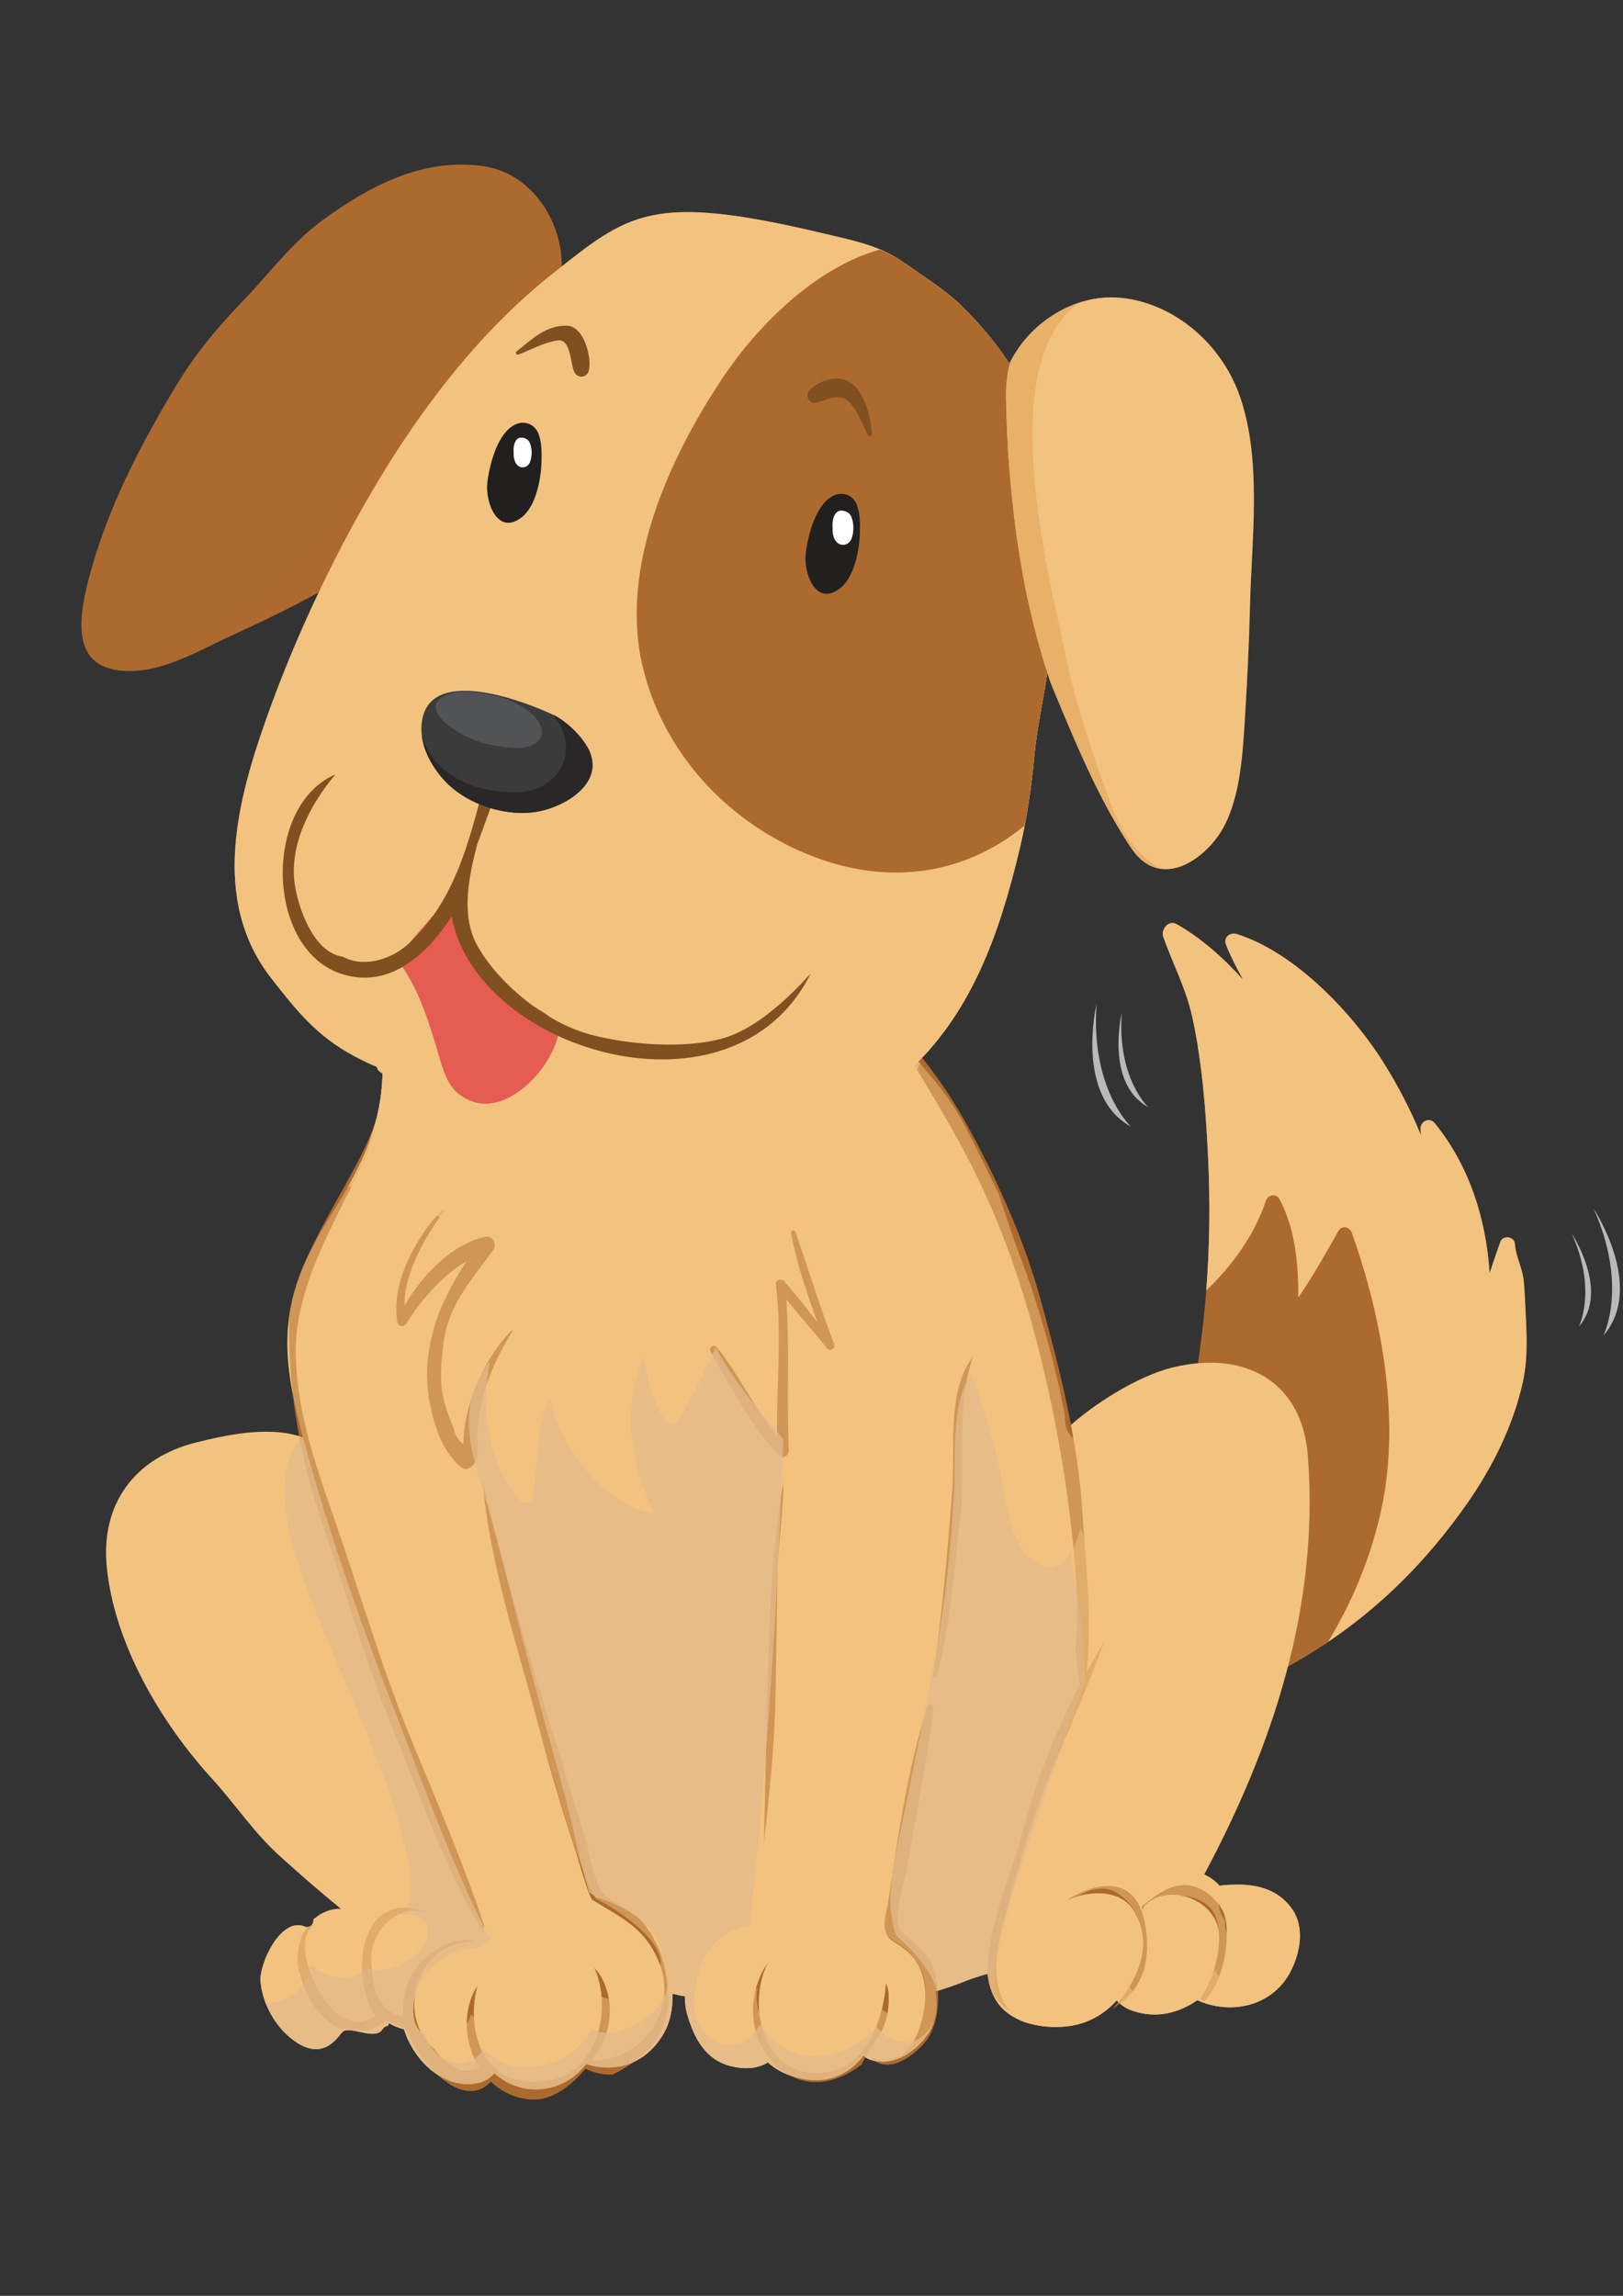 <?xml version="1.0" encoding="UTF-8" standalone="no"?>
<!-- Created with Inkscape (http://www.inkscape.org/) -->

<svg
   width="210mm"
   height="297mm"
   viewBox="0 0 210 297"
   version="1.1"
   id="svg1541"
   inkscape:version="1.1 (c68e22c387, 2021-05-23)"
   sodipodi:docname="perro.svg"
   xmlns:inkscape="http://www.inkscape.org/namespaces/inkscape"
   xmlns:sodipodi="http://sodipodi.sourceforge.net/DTD/sodipodi-0.dtd"
   xmlns="http://www.w3.org/2000/svg"
   xmlns:svg="http://www.w3.org/2000/svg">
  <rect x="0" y="0" width="210" height="297" fill="#333333" stroke="none"/>
  <sodipodi:namedview
     id="namedview1543"
     pagecolor="#ffffff"
     bordercolor="#666666"
     borderopacity="1.0"
     inkscape:pageshadow="2"
     inkscape:pageopacity="0.0"
     inkscape:pagecheckerboard="0"
     inkscape:document-units="mm"
     showgrid="false"
     inkscape:snap-global="true"
     inkscape:zoom="0.47215208"
     inkscape:cx="408.7666"
     inkscape:cy="501.95692"
     inkscape:window-width="857"
     inkscape:window-height="706"
     inkscape:window-x="500"
     inkscape:window-y="0"
     inkscape:window-maximized="0"
     inkscape:current-layer="layer1" />
  <defs
     id="defs1538" />
  <g
     inkscape:label="Capa 1"
     inkscape:groupmode="layer"
     id="layer1">
    <g
       id="g120"
       transform="matrix(0.265,0,0,0.265,-39.318,21.294)">
      <g
         id="g110">
        <g
           id="g10">
          <path
             fill="#ad6a2f"
             d="m 893.371,562.532 c -0.298,-5.906 -0.474,-11.732 -1.028,-17.626 -0.572,-6.086 -3.956,-12.142 -4.312,-18.012 -0.2,-3.642 -5.832,-4.458 -7.088,-1.024 -1.806,4.94 -3.442,10.128 -5.254,15.284 -1.704,-26.652 -9.994,-52.516 -26.77,-73.186 -2.574,-3.162 -7.068,-0.994 -6.958,2.8 0.028,1.04 0.122,2.084 0.196,3.104 -4.936,-12.326 -11.212,-24.144 -17.808,-34.77 -15.302,-24.692 -43.732,-54.64 -72.184,-63.498 -3.214,-0.994 -6.536,1.638 -5.21,5.104 2.254,5.882 5.234,11.47 8.262,17.068 -9.876,-10.946 -20.824,-20.504 -32.372,-26.99 -4.016,-2.252 -7.796,2.686 -6.476,6.332 4.876,13.604 11.156,25.13 14.298,39.734 4.774,22.126 6.446,44.696 7.55,67.264 2.16,44.236 -1.048,85.996 -9.972,129.052 -2.316,7.498 -2.316,16.976 -2.656,23.784 -0.844,15.838 -1.868,31.408 -0.638,47.286 1.07,13.664 4.71,27.272 9.096,40.214 2.396,7.11 6.56,19.66 14.412,22.8 3.244,1.286 6.344,-0.566 7.288,-3.382 45.33,-20.17 79.86,-48.972 108.592,-89.784 12.6,-17.886 22.642,-37.994 27.476,-59.364 2.44,-10.756 2.082,-21.28 1.556,-32.19 z"
             id="path2" />
          <path
             opacity="0.2"
             fill="#ad6a2f"
             enable-background="new    "
             d="m 893.371,562.532 c -0.298,-5.906 -0.474,-11.732 -1.028,-17.626 -0.572,-6.086 -3.956,-12.142 -4.312,-18.012 -0.2,-3.642 -5.832,-4.458 -7.088,-1.024 -1.806,4.94 -3.442,10.128 -5.254,15.284 -1.704,-26.652 -9.994,-52.516 -26.77,-73.186 -2.574,-3.162 -7.068,-0.994 -6.958,2.8 0.028,1.04 0.122,2.084 0.196,3.104 -4.936,-12.326 -11.212,-24.144 -17.808,-34.77 -15.302,-24.692 -43.732,-54.64 -72.184,-63.498 -3.214,-0.994 -6.536,1.638 -5.21,5.104 2.254,5.882 5.234,11.47 8.262,17.068 -9.876,-10.946 -20.824,-20.504 -32.372,-26.99 -4.016,-2.252 -7.796,2.686 -6.476,6.332 4.876,13.604 11.156,25.13 14.298,39.734 4.774,22.126 6.446,44.696 7.55,67.264 1.142,23.222 0.75,45.762 -1.116,68.166 3.04,-1.982 6.008,-4.108 8.842,-6.554 6.214,-5.438 12.152,-10.548 19.628,-14.088 1.89,-0.874 4.818,-0.24 5.21,2.218 2.866,18.286 1.172,36.314 -2.412,54.14 10.082,-12.674 19.046,-26.206 29.708,-38.412 1.97,-2.244 5.052,-0.582 5.952,1.648 6.554,16.396 7.278,34.242 8.206,51.656 0.956,18.346 0.864,36.416 -4.586,54.152 -10.912,35.514 -32.782,65.32 -60.818,89.25 0.534,0.354 1.046,0.73 1.626,0.958 3.244,1.286 6.344,-0.566 7.288,-3.382 45.33,-20.17 79.86,-48.972 108.592,-89.784 12.6,-17.886 22.642,-37.994 27.476,-59.364 2.442,-10.754 2.084,-21.278 1.558,-32.188 z"
             id="path4" />
          <path
             fill="#f2c37f"
             d="m 893.371,562.532 c -0.298,-5.906 -0.474,-11.732 -1.028,-17.626 -0.572,-6.086 -3.956,-12.142 -4.312,-18.012 -0.2,-3.642 -5.832,-4.458 -7.088,-1.024 -1.806,4.94 -3.442,10.128 -5.254,15.284 -1.704,-26.652 -9.994,-52.516 -26.77,-73.186 -2.574,-3.162 -7.068,-0.994 -6.958,2.8 0.028,1.04 0.122,2.084 0.196,3.104 -4.936,-12.326 -11.212,-24.144 -17.808,-34.77 -15.302,-24.692 -43.732,-54.64 -72.184,-63.498 -3.214,-0.994 -6.536,1.638 -5.21,5.104 2.254,5.882 5.234,11.47 8.262,17.068 -9.876,-10.946 -20.824,-20.504 -32.372,-26.99 -4.016,-2.252 -7.796,2.686 -6.476,6.332 4.876,13.604 11.156,25.13 14.298,39.734 4.774,22.126 6.446,44.696 7.55,67.264 1.09,22.3 0.812,43.974 -0.876,65.494 12.846,-12.322 23.406,-26.924 29.146,-43.922 0.962,-2.844 5.012,-3.594 6.542,-0.784 7.46,13.802 9.416,30.902 9.246,48.146 7.134,-10.47 13.404,-21.464 19.634,-32.602 1.638,-2.888 5.558,-1.79 6.52,0.958 14.502,40.756 23.582,89.752 14.89,132.76 -4.884,24.102 -14.03,46.39 -26.436,66.898 26.082,-17.626 48.132,-39.548 67.454,-66.976 12.6,-17.886 22.642,-37.994 27.476,-59.364 2.442,-10.758 2.084,-21.282 1.558,-32.192 z"
             id="path6" />
          <path
             opacity="0.5"
             fill="#f2c37f"
             enable-background="new    "
             d="m 855.967,651.444 c -2.57,1.68 -6.208,-1.2 -5.176,-4.096 13.514,-38.064 18.644,-82.084 8.844,-121.934 -2.64,11.446 -6.11,22.678 -10.638,33.658 -1.15,2.802 -4.802,3.594 -6.542,0.776 -8.268,-13.578 -9.12,-30.098 -10.788,-45.55 -2.39,-22.312 -7.762,-44.616 -15.492,-65.822 -2.714,20.43 -7.026,40.57 -12.932,60.006 -0.968,3.246 -6.178,3.508 -6.888,-0.066 -6.822,-34.9 -16.494,-70.774 -33.878,-102.186 4.984,23.696 11.39,53.306 0.596,74.932 -1.03,2.036 -4.142,2.244 -5.616,0.648 -13.392,-14.604 -16.178,-34.328 -24.36,-51.692 2.924,17.864 4.244,35.928 5.12,53.996 1.09,22.3 0.812,43.974 -0.876,65.494 12.846,-12.322 23.406,-26.924 29.146,-43.922 0.962,-2.844 5.012,-3.594 6.542,-0.784 7.46,13.802 9.416,30.902 9.246,48.146 7.134,-10.47 13.404,-21.464 19.634,-32.602 1.638,-2.888 5.558,-1.79 6.52,0.958 14.502,40.756 23.582,89.752 14.89,132.76 -4.884,24.102 -14.03,46.39 -26.436,66.898 26.082,-17.626 48.132,-39.548 67.454,-66.976 12.6,-17.886 22.642,-37.994 27.476,-59.364 0.502,-2.206 0.816,-4.388 1.102,-6.576 -8.62,22.606 -15.61,49.392 -36.948,63.298 z"
             id="path8" />
        </g>
        <g
           id="g52">
          <path
             fill="#f2c37f"
             d="m 744.577,840.084 c -0.262,0.024 -0.432,0.126 -0.66,0.196 -2.106,-2.44 -4.688,-4.262 -7.584,-5.58 33.732,-63.138 56.176,-130.83 50.638,-204.116 -2.872,-37.922 -32.316,-51.782 -66.334,-43.306 -17.022,4.258 -38.392,17.854 -51.072,29.518 -5.086,-29.094 -13.182,-57.63 -23.798,-85.69 -3.448,-9.162 -6.532,-18.886 -9.764,-28.618 -5.388,-11.042 -10.74,-22.1 -16.378,-33.002 -9.266,-18.032 -23.196,-31.59 -36.212,-46.506 -3.618,-3.316 -7.14,-6.706 -10.366,-10.444 -0.682,-0.382 -1.32,-0.786 -1.992,-1.168 -12.436,-16.334 -38.704,-6.418 -56.38,-3.486 -32.064,5.332 -64.396,6.372 -96.284,13.204 -15.236,3.282 -30.392,5.654 -45.844,7.406 -10.946,1.246 -25.498,9.434 -36.388,8.028 -3.482,-0.444 -5.132,3.8 -2.606,6.042 0.546,0.476 1.058,0.772 1.582,1.08 -0.456,26.216 -11.156,46.876 -25.124,69.164 -12.572,20.052 -21.264,38.394 -21.322,62.48 -0.024,14.85 3.46,30.632 7.606,46.05 -0.95,-0.286 -1.916,-0.592 -2.822,-0.832 -14.956,-4.47 -34.778,-0.35 -49.434,3.336 -29.902,7.5 -46.776,30.024 -43.488,61.33 3.902,37.31 26.364,75.406 51.208,102.632 11.596,12.722 20.47,26.456 33.414,38.11 9.922,8.94 19.718,17.408 29.794,25.632 -1.282,-0.078 -2.618,-0.032 -4.08,0.274 -3.722,0.762 -6.816,2.534 -9.434,4.812 0.08,2.3 -1.672,4.56 -4.334,3.484 -11.846,-4.85 -22.234,18.522 -21.578,26.614 0.812,10.242 6.496,21.026 14.512,27.634 7.562,6.262 16.034,8.924 23.788,-0.706 0.848,-1.036 1.672,-2.512 3.134,-2.818 4.926,-1.028 14.998,4.606 18.194,-0.596 0.678,-1.1 1.65,-1.546 2.64,-1.624 0.148,-0.456 0.318,-0.872 0.432,-1.35 2.264,1.35 4.716,2.378 7.374,2.998 0.576,1.836 1.252,3.618 2.082,5.36 5.884,12.486 18.224,23.238 32.644,21.198 4.052,-0.566 7.118,-2.434 9.422,-5.046 5.304,4.708 12.004,7.816 19.946,7.848 10.592,0.048 19.042,-4.984 24.924,-12.384 0.496,0.164 0.916,0.346 1.402,0.47 14.604,3.996 27.746,-1.546 35.654,-14.118 3.702,-5.846 5.244,-13.106 5.074,-20.61 0.728,0.102 1.48,0.228 2.276,0.47 1.092,0.29 2.39,0.542 3.702,0.682 0.042,3.264 0.41,6.38 1.23,9.096 3.372,11.458 8.784,21.944 21.22,25.036 7.004,1.726 13.12,1.264 18.11,-1.82 3.55,3.24 8.05,5.768 13.768,7.338 14.358,3.924 25.18,-0.738 32.956,-10.634 0.802,0.762 1.724,1.444 2.884,1.86 11.722,4.292 23.896,-4.356 29.562,-14.104 3.39,-5.816 3.864,-12.464 2.606,-19.064 5.352,-1.57 10.632,-3.468 15.76,-5.494 3.162,-1.256 6.434,-2.206 9.706,-3.154 0.352,3.328 1.172,6.6 2.486,9.716 5.906,14.064 23.364,17.478 36.746,15.9 9.78,-1.162 17.832,-5.934 23.834,-12.612 1.922,2.174 4.51,3.972 7.982,5.134 11.53,3.892 22.324,0.988 31.386,-5.22 15.64,7.088 35.688,3.462 44.962,-12.972 5.074,-8.978 7.838,-22.21 1.48,-31.37 -8.226,-11.814 -21.494,-13.076 -34.842,-11.688 z"
             id="path12" />
          <g
             id="g36">
            <path
               fill="#ad6a2f"
               d="m 663.803,779.088 c 8.272,-19.15 16.452,-38.26 23.642,-57.794 -2.946,4.764 -5.814,9.582 -8.488,14.52 2.878,-25.624 -0.522,-52.85 -2.126,-78.364 -2.202,-34.772 -11.214,-70.352 -20.494,-103.804 -7.736,-27.944 -19.854,-55.412 -33.628,-80.872 -10.52,-19.494 -23.81,-38.98 -40.446,-54.17 5.286,9.024 10.674,17.984 16.074,26.938 0.062,0.126 0.13,0.24 0.204,0.358 8.108,13.438 16.078,26.92 23.252,40.866 15.936,31 27.176,64.148 35.33,98.024 7.874,32.632 13.454,65.822 16.11,99.326 1.116,14.134 1.832,27.39 0.24,40.214 0.62,5.518 1.24,11.004 1.912,16.512 0.062,0.338 0.222,0.566 0.434,0.792 -12.432,23.922 -22.12,49.326 -29.008,75.358 -5.252,19.902 -15.972,43.448 -16.266,64.128 -0.12,9.12 4.198,15.68 10.752,20.21 -0.444,-0.636 -0.898,-1.248 -1.338,-1.946 -9.29,-14.48 -3.966,-33.394 0.188,-48.604 6.69,-24.478 13.58,-48.36 23.656,-71.692 z"
               id="path14" />
            <path
               fill="#ad6a2f"
               d="m 706.301,854.156 c -5.654,-19.056 -23.89,-15.28 -36.764,-7.134 11.794,-4.764 27.002,-5.164 33.282,6.718 8.91,16.882 0.416,33.544 -11.332,46.65 6.146,-4.168 10.526,-7.746 14.07,-15.578 3.994,-8.776 3.44,-21.576 0.744,-30.656 z"
               id="path16" />
            <path
               fill="#ad6a2f"
               d="m 747.233,859.642 c -0.232,-3.696 -1.496,-7.08 -3.442,-9.99 0.058,-0.024 0.114,-0.048 0.17,-0.048 -1.318,-1.342 -2.684,-2.644 -3.936,-4.074 -2.47,-2.19 -5.336,-3.948 -8.524,-4.912 -9.74,-2.982 -18.182,3.72 -25.208,9.276 -0.872,0.69 -0.432,1.718 0.38,1.97 -0.012,-0.848 0.272,-1.688 0.944,-2.338 12.164,-11.356 35.502,-1.718 35.992,14.794 0.306,10.414 -3.108,21.81 -9.218,31.182 0.524,0.188 1.024,0.494 1.492,1.068 0.068,0.102 0.164,0.172 0.228,0.26 9.008,-9.186 11.846,-24.922 11.122,-37.188 z"
               id="path18" />
            <path
               fill="#ad6a2f"
               d="m 623.171,582.93 c 0.078,-0.188 -0.182,-0.384 -0.332,-0.188 -12.208,16.906 -8.026,44.954 -9.54,64.858 -2.27,29.73 -4.962,60.22 -9.256,89.76 -0.17,1.154 1.48,1.358 1.776,0.26 6.838,-25.452 8.42,-52.088 11.446,-78.2 2.96,-25.468 -2.492,-51.796 5.906,-76.49 z"
               id="path20" />
            <path
               fill="#ad6a2f"
               d="m 601.359,875.198 c -3.892,-5.518 -7.834,-8.272 -12.848,-12.566 -5.212,-4.482 1.65,-25.004 2.618,-30.718 4.46,-26.032 9.718,-52.066 13.084,-78.294 0.21,-1.742 -2.48,-2.652 -3.038,-0.88 -9.73,31.064 -14.304,63.256 -19.156,95.332 -1.082,7.142 -4.42,14.998 2.678,19.4 7.67,4.694 12.518,9.144 14.77,18.946 2.968,12.926 -3.698,44.42 -24.19,38.212 -0.398,-0.134 -0.774,0.368 -0.392,0.652 8.482,6.608 20.002,-2.448 25.368,-8.986 7.87,-9.572 8.216,-31.052 1.106,-41.098 z"
               id="path22" />
            <path
               fill="#ad6a2f"
               d="m 555.607,575.844 c -6.782,-18.058 -12.63,-36.658 -18.86,-54.922 -0.404,-1.15 -2.312,-0.682 -2.1,0.534 2.582,14.428 7.68,29.416 12.846,43.75 -5.256,-6.864 -10.616,-13.754 -16.226,-20.048 -1.45,-1.594 -4.37,-0.714 -4.068,1.672 3.124,24.338 0.176,49.248 0.608,73.868 -10.956,-13.154 -18.638,-30.094 -29.408,-43.282 -1.564,-1.912 -4.17,0.22 -2.998,2.268 9.604,16.576 20.112,36.91 33.662,50.586 1.872,1.888 4.568,-0.396 4.454,-2.524 -1.148,-24.66 0.456,-49.248 -1.204,-73.804 6.452,8.092 13.352,15.728 19.866,23.862 1.402,1.794 4.236,0.19 3.428,-1.96 z"
               id="path24" />
            <path
               fill="#ad6a2f"
               d="m 374.611,624.702 c -2.554,-1.942 -4.114,-4.528 -4.684,-7.714 -1.512,-3.366 -2.804,-6.824 -3.852,-10.376 -3.47,-10.262 -2.526,-20.64 -1.182,-31.11 2.468,-19.27 13.642,-30.8 24.27,-45.602 1.878,-2.622 0,-7.192 -3.642,-6.474 -16.184,3.254 -31.21,18.796 -39.58,33.622 -0.552,-15.998 11.038,-35.09 19.27,-46.242 0.422,-0.546 -0.362,-1.138 -0.83,-0.652 -12.732,13.044 -25.22,35.65 -22,54.812 0.428,2.492 3.374,2.616 4.564,0.652 5.922,-9.924 17.096,-23.372 29.144,-30.188 -9.676,15.258 -16.886,28.806 -18.95,48.948 -1.594,15.418 3.588,41.748 16.606,51.676 0.904,0.682 2.27,0.98 3.328,0.456 6.36,-2.998 4.078,-11.16 4.376,-17.164 0.866,-18.866 7.97,-35.058 16.8,-49.224 4.068,-6.546 -22.882,19.636 -23.638,54.58 z"
               id="path26" />
            <path
               fill="#ad6a2f"
               d="m 579.819,908.984 c 2.31,-5.43 2.644,-10.8 2.418,-16.286 -0.204,-1.608 -0.524,-3.154 -1.086,-4.584 -0.058,-0.062 -0.096,-0.126 -0.17,-0.172 -1.752,20.814 -11.24,43.59 -33.702,43.722 -26.96,0.164 -34.176,-33.23 -24.02,-53.988 -8.352,12.298 -9.546,28.584 -3.004,41.078 1.956,2.936 3.918,5.902 6.236,8.53 2.86,2.786 6.302,5.148 10.398,6.868 10.628,4.504 22.842,0.784 32.178,-6.75 3.09,-6.442 7.952,-11.928 10.752,-18.418 z"
               id="path28" />
            <path
               fill="#ad6a2f"
               d="m 460.983,856.558 c -4.176,-4.716 -17.318,-9.144 -20.042,-15.336 -2.954,-6.734 -4.648,-14.386 -6.144,-21.976 -4.286,-13.844 -8.472,-27.704 -12.808,-41.516 -14.056,-44.68 -27.272,-90.034 -38.048,-135.64 3.522,41.792 17.398,81.778 27.922,122.048 5.114,19.542 10.872,38.636 17.106,57.81 2.742,8.374 6.948,24.11 8.712,25.2 13.984,8.672 25.588,13.602 32.336,30.09 9.876,24.172 -7.964,48.376 -32.678,48.298 1.728,-2.456 3.316,-4.928 4.54,-7.204 3.954,-7.268 5.068,-15.884 3.6,-23.96 -1.212,-5.312 -3.232,-10.312 -6.912,-14.064 9.434,21.144 0.778,52.59 -24.612,55.448 -29.156,3.264 -38.584,-23.442 -32.486,-46.728 -7.612,11.944 -6.56,28.144 1.048,40.05 -4.5,1.702 -8.424,2.55 -14.024,-1.194 -3.134,-2.096 -5.832,-4.85 -8.096,-7.958 -8.572,-7.306 -11.834,-19.4 -8.414,-31 4.318,-14.716 15.326,-21.292 28.554,-21.778 -4.222,-0.934 -8.808,-0.376 -13.33,1.24 -2.52,1.036 -4.864,2.308 -6.712,3.626 -11.054,7.942 -15.982,17.808 -15.128,31.464 0.01,0.172 0.084,0.4 0.09,0.588 -2.452,-0.376 -4.756,-0.966 -7.118,-2.692 -6.286,-4.598 -8.426,-13.53 -8.482,-21.448 -0.974,-7.15 1.036,-14.786 5.928,-20.178 3.214,-3.516 7.908,-6.726 12.806,-7.166 3.044,-0.274 5.842,0.156 8.618,0.816 -33.146,-13.406 -38.572,30.876 -25.578,50.19 -13.358,9.654 -25.43,-5.604 -30.302,-17.416 -2.828,-6.844 -6.598,-17.642 -1.812,-24.714 0.534,-0.784 1.392,-1.546 2.354,-2.3 -7.618,0.534 -8.954,16.724 -8.006,20.664 1.536,6.506 3.88,13.546 7.846,19.048 3.784,5.25 8.234,9.042 13.364,11.372 2.202,-0.566 4.552,0.346 6.832,0.596 5.11,0.542 8.984,-0.424 13.082,-3.674 0.608,-0.47 1.24,-0.556 1.854,-0.44 0.672,-0.33 1.48,-0.362 2.264,0 2.31,1.052 4.786,1.632 6.906,3.084 0.666,0.47 1.184,1.256 1.606,2.12 0,0 0,0 0.012,0 0.028,0.046 0.044,0.078 0.066,0.118 0.08,0.204 0.16,0.338 0.228,0.534 7.02,16.324 27.128,37.31 40.086,23.254 5.154,4.906 11.812,8.24 19.668,8.742 10.24,0.644 19.634,-6.702 26.55,-15.046 4.596,2.23 9.08,3.068 13.324,2.88 15.93,-7.864 28.152,-19.88 27.036,-40.37 -0.714,-13.028 -4.868,-25.578 -13.606,-35.482 z"
               id="path30" />
            <path
               fill="#ad6a2f"
               d="m 348.685,767.684 c -12.566,-30.482 -21.988,-61.852 -32.48,-93.088 -10.394,-30.93 -22.586,-60.25 -23.438,-93.28 -0.898,-34.364 20.686,-67.224 34.226,-97.142 4.774,-10.536 5.358,-19.284 5.21,-18.784 -7.328,26.428 -42.09,68.958 -42.646,99.904 -0.558,30.848 5.002,64.906 14.828,93.614 11.992,34.996 21.788,70.586 35.852,104.852 13.084,31.88 25.072,67.268 42.68,96.894 0.654,1.09 2.184,0.04 1.832,-1.036 -10.422,-31.29 -23.51,-61.474 -36.064,-91.934 z"
               id="path32" />
            <path
               fill="#ad6a2f"
               d="m 522.837,755.85 c -0.558,21.104 -1,42.24 -1.492,63.366 2.856,-24.416 5.268,-48.8 5.724,-73.592 0.354,-18.82 0.548,-37.632 0.876,-56.452 0.284,-15.508 2.974,-30.788 2.93,-46.288 -6.47,37.372 -7.038,75.028 -8.038,112.966 z"
               id="path34" />
          </g>
          <path
             opacity="0.5"
             fill="#f2c37f"
             enable-background="new    "
             d="m 779.419,851.77 c -8.226,-11.812 -21.494,-13.076 -34.842,-11.686 -0.262,0.024 -0.432,0.126 -0.66,0.196 -2.106,-2.44 -4.688,-4.262 -7.584,-5.58 6.07,-11.364 11.77,-22.9 17.004,-34.586 -1.598,0.054 -3.192,0.11 -4.848,-0.024 -30.016,-2.606 -26.078,-44.876 -22.004,-65.108 5.598,-27.696 31.216,-112.598 -22.494,-108.674 -9.286,0.682 -33.34,2.948 -35.456,-11.592 -0.216,-1.424 -0.26,-2.834 -0.24,-4.258 -5.12,-26.888 -12.698,-53.356 -22.528,-79.354 -3.448,-9.162 -6.532,-18.886 -9.764,-28.618 -5.388,-11.042 -10.74,-22.1 -16.378,-33.002 -9.266,-18.032 -23.196,-31.59 -36.212,-46.506 -3.618,-3.316 -7.14,-6.706 -10.366,-10.444 -0.682,-0.382 -1.32,-0.786 -1.992,-1.168 -12.436,-16.334 -38.704,-6.418 -56.38,-3.486 -32.064,5.332 -64.396,6.372 -96.284,13.204 -15.236,3.282 -30.392,5.654 -45.844,7.406 -10.946,1.246 -25.498,9.434 -36.388,8.028 -3.482,-0.444 -5.132,3.8 -2.606,6.042 0.546,0.476 1.058,0.772 1.582,1.08 -0.456,26.216 -11.156,46.876 -25.124,69.164 -12.572,20.052 -21.264,38.394 -21.322,62.48 -0.024,14.85 3.46,30.632 7.606,46.05 -0.95,-0.286 -1.916,-0.592 -2.822,-0.832 -0.944,-0.294 -1.95,-0.444 -2.93,-0.66 -0.05,0.444 0.012,0.82 -0.034,1.264 -1.274,8.896 -8.738,15.654 -14.61,21.744 -14.108,14.614 -21.22,28.38 -15.576,49.404 8.568,31.966 30.55,56.28 44.096,85.876 6.9,15.076 9.036,37.46 -3.078,50.856 -2.166,2.402 -4.46,3.986 -6.82,5.18 6.774,5.918 13.546,11.734 20.446,17.376 -1.282,-0.078 -2.618,-0.032 -4.08,0.274 -3.722,0.762 -6.816,2.534 -9.434,4.812 0.08,2.3 -1.672,4.56 -4.334,3.484 -11.846,-4.85 -22.234,18.522 -21.578,26.614 0.812,10.242 6.496,21.026 14.512,27.634 7.562,6.262 16.034,8.924 23.788,-0.706 0.848,-1.036 1.672,-2.512 3.134,-2.818 4.926,-1.028 14.998,4.606 18.194,-0.596 0.678,-1.1 1.65,-1.546 2.64,-1.624 0.148,-0.456 0.318,-0.872 0.432,-1.35 2.264,1.35 4.716,2.378 7.374,2.998 0.576,1.836 1.252,3.618 2.082,5.36 5.884,12.486 18.224,23.238 32.644,21.198 4.052,-0.566 7.118,-2.434 9.422,-5.046 5.304,4.708 12.004,7.816 19.946,7.848 10.592,0.048 19.042,-4.984 24.924,-12.384 0.496,0.164 0.916,0.346 1.402,0.47 14.604,3.996 27.746,-1.546 35.654,-14.118 3.702,-5.846 5.244,-13.106 5.074,-20.61 0.728,0.102 1.48,0.228 2.276,0.47 1.092,0.29 2.39,0.542 3.702,0.682 0.042,3.264 0.41,6.38 1.23,9.096 3.372,11.458 8.784,21.944 21.22,25.036 7.004,1.726 13.12,1.264 18.11,-1.82 3.55,3.24 8.05,5.768 13.768,7.338 14.358,3.924 25.18,-0.738 32.956,-10.634 0.802,0.762 1.724,1.444 2.884,1.86 11.722,4.292 23.896,-4.356 29.562,-14.104 3.39,-5.816 3.864,-12.464 2.606,-19.064 5.352,-1.57 10.632,-3.468 15.76,-5.494 3.162,-1.256 6.434,-2.206 9.706,-3.154 0.352,3.328 1.172,6.6 2.486,9.716 5.906,14.064 23.364,17.478 36.746,15.9 9.78,-1.162 17.832,-5.934 23.834,-12.612 1.922,2.174 4.51,3.972 7.982,5.134 11.53,3.892 22.324,0.988 31.386,-5.22 15.64,7.088 35.688,3.462 44.962,-12.972 5.074,-8.978 7.84,-22.21 1.48,-31.37 z M 425.995,588.588 c 1.81,-16.1 11.856,-29.722 27.724,-33.692 1.084,-0.274 2.042,-0.046 2.77,0.444 0.284,-0.138 0.524,-0.33 0.83,-0.466 2.868,-1.248 7.266,1.766 4.83,4.936 -8.482,11.05 -14.252,20.084 -15.31,34.454 -1.206,15.932 1.952,30.608 8.01,45.3 1.416,3.414 -2.874,7.708 -5.65,4.254 -4.032,-5.008 -7.856,-9.866 -11.282,-14.754 -0.04,-0.058 -0.09,-0.07 -0.136,-0.102 -2.378,-2.622 -4.172,-5.666 -5.456,-8.948 -4.92,-9.216 -7.718,-19.174 -6.33,-31.426 z m -10.674,-28.912 c 0.764,-0.424 1.604,-0.424 2.418,-0.264 0.916,-0.35 1.862,-0.648 2.902,-0.922 2.248,-0.58 4.506,1.174 4.478,3.492 -0.078,7.66 -3.874,11.858 -8.02,17.262 -4.49,7.216 -8.314,14.688 -10.52,22.802 -0.114,0.526 -0.284,1.048 -0.392,1.582 -0.774,3.164 -1.318,6.408 -1.512,9.764 -0.534,8.704 0.984,17.442 -0.33,26.02 -0.41,2.746 -4.318,3.304 -5.984,1.514 -2.47,-2.652 -4.49,-5.54 -6.178,-8.532 -1.048,-0.572 -1.844,-1.616 -1.862,-3.018 l 0.018,-0.664 c -10.962,-24.356 0.93,-56.248 24.982,-69.036 z m 54.72,322.954 c -5.514,12.872 -19.23,16.678 -30.38,10.61 -2.71,11.02 -16.574,16.136 -26.9,17.604 -9.374,1.342 -28.332,1.938 -34.214,-7.896 -3.39,9.354 -11.726,16.128 -22.432,10.344 -8.608,-4.662 -6.45,-19.196 -2.624,-26.182 5.872,-10.706 16.516,-15.736 28.35,-16.85 0.46,-0.032 0.848,0.024 1.212,0.134 1.592,-1.044 3.008,-2.134 4.038,-3.336 8.102,-9.364 6.562,-18.38 3.63,-28.512 -2.656,-9.182 -4.87,-18.444 -7.152,-27.712 -2.02,-8.296 -4.194,-16.552 -6.344,-24.832 -12.226,-33.346 -25.4,-66.45 -36.364,-100.15 -14.576,-44.83 -42.93,-98.4 -12.596,-142.546 2.004,-2.904 6.554,-1.742 6.634,1.9 0.252,12.494 0.182,24.974 0.068,37.456 2.366,-2.546 4.894,-4.948 7.716,-7.158 0.034,-0.034 0.09,-0.034 0.136,-0.058 0.37,-0.726 0.776,-1.42 1.122,-2.182 1.24,-2.778 6.024,-1.954 6.514,0.942 4.358,26.378 3.88,53.846 13.824,78.866 2.902,-3.438 5.63,-7.024 8.488,-10.54 1.764,-2.182 5.274,-0.666 5.946,1.664 19.68,69.59 48.876,184.864 60.556,202.272 12.634,6.614 36.62,22.45 30.772,36.162 z m 13.802,-281.876 c -0.582,3.696 -5.262,2.978 -6.542,0.11 -0.332,-0.282 -0.626,-0.66 -0.866,-1.138 -7.63,-16.27 -8.364,-45.544 13.95,-50.586 7.588,-1.706 13.238,1.786 9.644,9.924 -6.162,13.892 -13.81,26.338 -16.186,41.69 z m 101.448,303.262 c -4.238,-1.366 -7.26,-3.798 -9.49,-6.844 -0.386,2.974 -1.438,6.052 -3.406,9.222 -8.062,13.012 -33.328,14.622 -45.014,5.958 -8.352,-6.224 -10.764,-14.488 -9.068,-22.398 -3.476,4.67 -8.084,8.61 -13.148,10.988 -8.044,3.806 -15.72,-0.126 -16.5,-9.222 -1.222,-14.244 8.386,-26.644 21.45,-31.37 4.17,-5.642 7.896,-11.434 8.982,-19.982 1.684,-13.28 4.392,-26.44 6.092,-39.744 3.414,-26.92 4.468,-53.862 5.89,-80.946 1.41,-26.636 4.202,-52.944 6.906,-79.456 1.836,-18.012 -1.304,-39.312 6.344,-56.012 0.976,-2.166 4.13,-2.118 5.622,-0.662 4.46,4.438 8.596,9.194 13.894,12.494 0.148,-0.954 0.432,-1.9 0.648,-2.868 -2.424,-19.18 -13.87,-36.526 -12.3,-56.46 0.262,-3.288 3.698,-4.45 6.122,-2.444 4.836,3.994 9,8.354 12.47,13.196 13.894,12.44 24.96,31.11 22.632,50.182 -3.3,27.092 -8.136,54.238 -12.284,81.244 -5.454,35.498 -18.216,151.966 -14.616,165.73 2.788,10.712 11.288,16.386 18.536,22.892 8.01,4.238 13.69,11.646 14.974,20.806 1.332,9.644 -3.766,19.212 -14.736,15.696 z m 118.768,-31.558 c -6.668,16.85 -39.596,18.286 -48.812,2.936 -7.612,-12.674 5.882,-27.162 19.61,-30.278 6.298,-3.484 13.22,-5.188 19.428,-1.106 9.318,6.144 13.962,17.822 9.774,28.448 z m 32.054,1.978 c -7.164,2.456 -15.782,-0.252 -21.506,-4.858 -6.058,-4.896 -10.206,-14.41 -3.652,-20.86 1.394,-1.39 3.014,-2.308 4.71,-2.936 0.466,-0.306 1,-0.556 1.66,-0.62 0.41,-0.048 0.832,-0.048 1.24,-0.086 0.44,-0.054 0.872,-0.078 1.302,-0.102 8.25,-0.392 18.274,1.468 21.808,9.786 2.994,7.072 2.97,16.74 -5.562,19.676 z m 31.198,-4.066 c -5.37,2.566 -12.692,1.382 -17.05,-2.692 -2.822,-2.654 -4.148,-6.578 -3.636,-10.07 -1.944,-2.958 -3.402,-6.122 -3.004,-9.88 0.272,-2.44 2.144,-3.846 4.564,-3.374 1.046,0.188 2.058,0.494 3.016,0.84 4.828,-0.832 11.196,1.138 14.744,3.492 4.108,2.762 7.146,6.482 7.374,11.654 0.182,4.356 -2.048,8.132 -6.008,10.03 z"
             id="path38" />
          <path
             opacity="0.5"
             fill="#f2c37f"
             enable-background="new    "
             d="m 603.657,907.972 c -7.85,12.918 -19.48,9.622 -27.376,1.17 -6.918,7.998 -17.34,13.484 -27.638,14.276 -12.254,0.98 -23.776,-5.8 -29.242,-15.642 -1.856,3.9 -4.534,7.236 -8.67,8.852 -10.754,4.222 -19.826,-2.622 -22.62,-12.98 -1.536,-5.738 -1.002,-13.076 1.15,-20.084 1.166,-5.518 3.846,-10.524 7.71,-14.598 3.032,-3.642 6.694,-6.334 10.86,-7.676 1,-0.432 2.004,-0.918 3.06,-1.272 1.2,-0.4 2.1,-0.07 2.81,0.486 0.188,0 0.364,0.024 0.548,0.048 8.692,-79.25 13.914,-158.816 16.498,-238.5 -11.914,-14.224 -24.226,-28.254 -33.01,-44.514 -5.57,12.188 -11.014,24.408 -18.434,35.604 -1.546,2.358 -4.63,2.138 -6.166,-0.066 -6.304,-9.218 -8.488,-20.094 -10.496,-30.984 -16.868,39.37 6.242,76.724 5.496,76.59 -25.232,-4.52 -45.4,-31.314 -51.652,-56.53 -6.476,15.17 -5.19,32.296 -8.108,48.486 -0.484,2.636 -4.318,3.39 -5.992,1.514 -16.532,-18.662 -19.052,-44.13 -14.882,-67.922 -2.452,3.378 -4.756,6.804 -6.394,10.512 -6.634,15.124 -3.498,31.268 1.228,46.438 8.028,25.782 14.268,52.182 21.04,78.286 6.906,26.566 14.304,52.96 21.516,79.44 4.052,14.864 6.544,30.106 11.242,44.64 1.156,0.77 2.344,1.53 3.408,2.338 13.376,3.564 32.708,15.14 32.036,30.2 3.924,8.218 4.208,16.92 -3.312,24.856 -7.532,7.872 -22.912,14.628 -30.976,9.034 -2.56,4.99 -6.156,9.37 -11.02,12.604 -12.022,8.036 -32.656,9.402 -41.548,-2.966 -4.1,6.278 -10.048,9.568 -18.842,5.47 -5.018,-2.354 -8.182,-6.772 -9.802,-11.842 -8.556,-4.67 -6.412,-19.174 -2.584,-26.126 5.872,-10.706 16.516,-15.736 28.35,-16.85 0.46,-0.032 0.848,0.024 1.212,0.134 1.592,-1.044 3.008,-2.134 4.038,-3.336 0.206,-0.228 0.33,-0.456 0.512,-0.684 -18.7,-36.658 -32.906,-76.378 -47.716,-114.622 -16.578,-42.82 -31.666,-86.104 -43.618,-130.43 -0.94,-0.298 -1.902,-0.582 -2.794,-0.82 -0.944,-0.294 -1.95,-0.444 -2.93,-0.66 -0.05,0.444 0.012,0.82 -0.034,1.264 -1.274,8.896 -8.738,15.654 -14.61,21.744 -14.108,14.614 -21.22,28.38 -15.576,49.404 8.568,31.966 30.55,56.28 44.096,85.876 6.9,15.076 9.036,37.46 -3.078,50.856 -2.166,2.402 -4.46,3.986 -6.82,5.18 6.774,5.918 13.546,11.734 20.446,17.376 -1.282,-0.078 -2.618,-0.032 -4.08,0.274 -3.722,0.762 -6.816,2.534 -9.434,4.812 0.08,2.3 -1.672,4.56 -4.334,3.484 -11.846,-4.85 -22.234,18.522 -21.578,26.614 0.812,10.242 6.496,21.026 14.512,27.634 7.562,6.262 16.034,8.924 23.788,-0.706 0.848,-1.036 1.672,-2.512 3.134,-2.818 4.926,-1.028 14.998,4.606 18.194,-0.596 0.678,-1.1 1.65,-1.546 2.64,-1.624 0.148,-0.456 0.318,-0.872 0.432,-1.35 2.264,1.35 4.716,2.378 7.374,2.998 0.576,1.836 1.252,3.618 2.082,5.36 5.884,12.486 18.224,23.238 32.644,21.198 4.052,-0.566 7.118,-2.434 9.422,-5.046 5.304,4.708 12.004,7.816 19.946,7.848 10.592,0.048 19.042,-4.984 24.924,-12.384 0.496,0.164 0.916,0.346 1.402,0.47 14.604,3.996 27.746,-1.546 35.654,-14.118 3.702,-5.846 5.244,-13.106 5.074,-20.61 0.728,0.102 1.48,0.228 2.276,0.47 1.092,0.29 2.39,0.542 3.702,0.682 0.042,3.264 0.41,6.38 1.23,9.096 3.372,11.458 8.784,21.944 21.22,25.036 7.004,1.726 13.12,1.264 18.11,-1.82 3.55,3.24 8.05,5.768 13.768,7.338 14.358,3.924 25.18,-0.738 32.956,-10.634 0.802,0.762 1.724,1.444 2.884,1.86 11.722,4.292 23.896,-4.356 29.562,-14.104 0.866,-1.514 1.53,-3.06 2.036,-4.646 -0.276,0.57 -0.508,1.134 -0.856,1.708 z"
             id="path40" />
          <path
             opacity="0.5"
             fill="#dcb790"
             enable-background="new    "
             d="m 603.657,907.972 c -7.85,12.918 -19.48,9.622 -27.376,1.17 -6.918,7.998 -17.34,13.484 -27.638,14.276 -12.254,0.98 -23.776,-5.8 -29.242,-15.642 -1.856,3.9 -4.534,7.236 -8.67,8.852 -10.754,4.222 -19.826,-2.622 -22.62,-12.98 -1.536,-5.738 -1.002,-13.076 1.15,-20.084 1.166,-5.518 3.846,-10.524 7.71,-14.598 3.032,-3.642 6.694,-6.334 10.86,-7.676 1,-0.432 2.004,-0.918 3.06,-1.272 1.2,-0.4 2.1,-0.07 2.81,0.486 0.188,0 0.364,0.024 0.548,0.048 8.692,-79.25 13.914,-158.816 16.498,-238.5 -11.914,-14.224 -24.226,-28.254 -33.01,-44.514 -5.57,12.188 -11.014,24.408 -18.434,35.604 -1.546,2.358 -4.63,2.138 -6.166,-0.066 -6.304,-9.218 -8.488,-20.094 -10.496,-30.984 -16.868,39.37 6.242,76.724 5.496,76.59 -25.232,-4.52 -45.4,-31.314 -51.652,-56.53 -6.476,15.17 -5.19,32.296 -8.108,48.486 -0.484,2.636 -4.318,3.39 -5.992,1.514 -16.532,-18.662 -19.052,-44.13 -14.882,-67.922 -2.452,3.378 -4.756,6.804 -6.394,10.512 -6.634,15.124 -3.498,31.268 1.228,46.438 8.028,25.782 14.268,52.182 21.04,78.286 6.906,26.566 14.304,52.96 21.516,79.44 4.052,14.864 6.544,30.106 11.242,44.64 1.156,0.77 2.344,1.53 3.408,2.338 13.376,3.564 32.708,15.14 32.036,30.2 3.924,8.218 4.208,16.92 -3.312,24.856 -7.532,7.872 -22.912,14.628 -30.976,9.034 -2.56,4.99 -6.156,9.37 -11.02,12.604 -12.022,8.036 -32.656,9.402 -41.548,-2.966 -4.1,6.278 -10.048,9.568 -18.842,5.47 -5.018,-2.354 -8.182,-6.772 -9.802,-11.842 -8.556,-4.67 -6.412,-19.174 -2.584,-26.126 5.872,-10.706 16.516,-15.736 28.35,-16.85 0.46,-0.032 0.848,0.024 1.212,0.134 1.592,-1.044 3.008,-2.134 4.038,-3.336 0.206,-0.228 0.33,-0.456 0.512,-0.684 -18.7,-36.658 -32.906,-76.378 -47.716,-114.622 -16.578,-42.804 -31.66,-86.08 -43.596,-130.406 -20.588,20.32 -0.454,68.296 8.034,89.65 10.57,26.534 62.786,135.288 38.1,143.348 13.706,-1.798 16.768,6.946 14.178,12.754 -2.554,5.738 -8.278,9.874 -13.92,12.228 -4.342,1.82 -10.514,3.21 -14.946,0.762 -3.744,3.516 -8.21,5.728 -14.228,4.944 -5.552,-0.73 -9.74,-2.998 -13.018,-6.24 -1.626,10.674 -11.554,19.394 -22.528,18.232 2.516,6.686 6.766,12.95 12.094,17.336 7.562,6.262 16.034,8.924 23.788,-0.706 0.848,-1.036 1.672,-2.512 3.134,-2.818 4.926,-1.028 14.998,4.606 18.194,-0.596 0.678,-1.1 1.65,-1.546 2.64,-1.624 0.148,-0.456 0.318,-0.872 0.432,-1.35 2.264,1.35 4.716,2.378 7.374,2.998 0.576,1.836 1.252,3.618 2.082,5.36 5.884,12.486 18.224,23.238 32.644,21.198 4.052,-0.566 7.118,-2.434 9.422,-5.046 5.304,4.708 12.004,7.816 19.946,7.848 10.592,0.048 19.042,-4.984 24.924,-12.384 0.496,0.164 0.916,0.346 1.402,0.47 14.604,3.996 27.746,-1.546 35.654,-14.118 3.702,-5.846 5.244,-13.106 5.074,-20.61 0.728,0.102 1.48,0.228 2.276,0.47 1.092,0.29 2.39,0.542 3.702,0.682 0.042,3.264 0.41,6.38 1.23,9.096 3.372,11.458 8.784,21.944 21.22,25.036 7.004,1.726 13.12,1.264 18.11,-1.82 3.55,3.24 8.05,5.768 13.768,7.338 14.358,3.924 25.18,-0.738 32.956,-10.634 0.802,0.762 1.724,1.444 2.884,1.86 11.722,4.292 23.896,-4.356 29.562,-14.104 0.866,-1.514 1.53,-3.06 2.036,-4.646 -0.278,0.57 -0.51,1.134 -0.858,1.708 z"
             id="path42" />
          <path
             opacity="0.7"
             fill="#f2c37f"
             enable-background="new    "
             d="m 335.139,443.642 c -0.364,20.758 -7.196,38.042 -16.936,55.406 4.494,-1.09 9.086,-1.444 13.51,-0.542 14.798,3.038 25.432,12.934 38.658,19.444 25.436,12.49 52.306,4.94 72.6,-13.338 9.466,-8.52 20.482,-18.148 34.154,-17.736 24.286,0.686 46.986,6.918 70.642,-2.622 24.794,-9.97 39.682,-25.912 49.878,-45.312 -4.682,-5.324 -9.506,-10.548 -14.23,-15.966 -3.618,-3.316 -7.14,-6.706 -10.366,-10.444 -0.682,-0.382 -1.32,-0.786 -1.992,-1.168 -12.436,-16.334 -38.704,-6.418 -56.38,-3.486 -32.064,5.332 -64.396,6.372 -96.284,13.204 -15.236,3.282 -30.392,5.654 -45.844,7.406 -10.946,1.246 -25.498,9.434 -36.388,8.028 -3.482,-0.444 -5.132,3.8 -2.606,6.042 0.548,0.48 1.06,0.776 1.584,1.084 z"
             id="path44" />
          <path
             opacity="0.7"
             fill="#f2c37f"
             enable-background="new    "
             d="m 335.139,443.642 c -0.21,11.77 -2.536,22.382 -6.242,32.542 1.258,0.11 2.492,0.278 3.692,0.592 15.122,3.818 28.27,13.28 43.426,17.54 19.782,5.564 38.782,6.066 58.472,-0.498 12.408,-4.128 23.696,-9.544 36.894,-10.67 34.238,-2.932 63.828,-5.184 90.872,-28.914 9.32,-8.176 17.622,-17.21 25.028,-26.91 -1.282,-1.452 -2.584,-2.868 -3.87,-4.348 -3.618,-3.316 -7.14,-6.706 -10.366,-10.444 -0.682,-0.382 -1.32,-0.786 -1.992,-1.168 -12.436,-16.334 -38.704,-6.418 -56.38,-3.486 -32.064,5.332 -64.396,6.372 -96.284,13.204 -15.236,3.282 -30.392,5.654 -45.844,7.406 -10.946,1.246 -25.498,9.434 -36.388,8.028 -3.482,-0.444 -5.132,3.8 -2.606,6.042 0.552,0.48 1.064,0.776 1.588,1.084 z"
             id="path46" />
          <path
             opacity="0.5"
             fill="#f2c37f"
             enable-background="new    "
             d="m 741.609,881.39 c -2.844,4.3 -6.486,7.99 -11.116,10.484 -6.792,3.666 -16.772,5.958 -24.304,3.006 -3.608,-1.39 -5.616,-3.72 -6.912,-6.6 -6.594,9.654 -17.004,15.154 -32.708,11.018 -16.908,-4.466 -18.24,-17.886 -13.388,-32.224 0.08,-1.624 0.318,-3.264 0.884,-4.85 0.914,-8.248 4.926,-16.7 7.976,-25.68 9.422,-27.806 20.344,-55.016 31.506,-82.14 7.942,-19.4 29.748,-53.76 14.746,-74.166 -9.058,-12.322 -21.802,8.138 -29.278,-7.314 -1.154,-2.402 -2.178,-4.914 -3.094,-7.48 -1.354,5.604 -3.414,10.822 -6.69,15.076 -6.678,8.648 -18.052,2.276 -22.438,-5.494 -6.236,-11.05 -7.676,-23.45 -9.922,-35.724 -3.072,-16.83 -9.062,-33.23 -14.218,-49.522 -10.354,15.484 -7.46,41.952 -8.436,58.744 -1.524,26.166 -4.154,52.034 -8.784,77.808 -4.888,27.232 -10.8,54.238 -16.17,81.354 -4.052,20.374 -9.694,39.21 -3.214,56.962 7.958,7.064 17.062,16.716 19.792,26.942 5.11,-1.514 10.116,-3.336 14.998,-5.242 3.162,-1.256 6.434,-2.206 9.706,-3.154 0.352,3.328 1.172,6.6 2.486,9.716 5.906,14.064 23.364,17.478 36.746,15.9 9.78,-1.162 17.832,-5.934 23.834,-12.612 1.922,2.174 4.51,3.972 7.982,5.134 11.53,3.892 22.324,0.988 31.386,-5.22 15.64,7.088 35.688,3.462 44.962,-12.972 0.158,-0.298 0.306,-0.612 0.456,-0.91 -10.688,10.594 -29.78,12.32 -36.788,-0.84 z"
             id="path48" />
          <path
             opacity="0.5"
             fill="#dcb790"
             enable-background="new    "
             d="m 640.989,850.412 c 10.416,-36.282 23.98,-71.41 35.99,-107.128 0.262,-0.8 0.728,-1.302 1.264,-1.704 -0.228,-7.966 -0.53,-15.916 -1.076,-23.874 -0.904,-13.562 -4.592,-26.786 -5.968,-40.206 -0.596,1.044 -1.228,2.056 -1.968,3.022 -6.678,8.648 -18.052,2.276 -22.438,-5.494 -6.236,-11.05 -7.676,-23.45 -9.922,-35.724 -3.072,-16.83 -9.062,-33.23 -14.218,-49.522 -10.354,15.484 -7.46,41.952 -8.436,58.744 -1.524,26.166 -4.154,52.034 -8.784,77.808 -4.888,27.232 -10.8,54.238 -16.17,81.354 -4.052,20.374 -9.694,39.21 -3.214,56.962 7.958,7.064 17.062,16.716 19.792,26.942 5.11,-1.514 10.116,-3.336 14.998,-5.242 3.162,-1.256 6.434,-2.206 9.706,-3.154 0.352,3.328 1.172,6.6 2.486,9.716 0.124,0.322 0.33,0.556 0.46,0.848 0.182,-14.568 3.482,-29.338 7.498,-43.348 z"
             id="path50" />
        </g>
        <g
           id="g108">
          <path
             fill="#ad6a2f"
             d="m 404.081,94.62 c 0.534,-0.74 1.126,-1.456 1.644,-2.196 7.206,-10.326 14.622,-23.542 16.458,-36.08 C 425.687,32.188 410.257,4.602 384.509,0.8 c -29.152,-4.292 -55.156,9.3 -78.182,25.988 -15.496,11.236 -26.808,26.846 -40.018,40.486 -11.486,11.844 -22.58,25.286 -31.16,39.374 -18.08,29.76 -34.356,61.096 -43.294,94.89 -6.166,23.318 -8.108,46.832 21.956,45.638 16.112,-0.654 32.95,-10.536 47.186,-17.068 17.364,-7.976 34.846,-16.412 51.356,-25.982 30.114,-17.448 57.58,-49.566 77.174,-77.812 1.566,-2.294 0.838,-5.014 -0.806,-6.72 1.262,-1.81 2.456,-3.576 3.526,-5.188 3.948,-6.062 8.066,-12.786 11.834,-19.786 z"
             id="path54" />
          <path
             opacity="0.2"
             fill="#ad6a2f"
             enable-background="new    "
             d="m 422.183,56.344 c 1.974,-13.66 -2.116,-28.43 -10.702,-39.358 -0.126,1.422 -0.342,2.914 -0.74,4.49 -4.352,17.978 -19.246,31.888 -32.504,43.84 -20.902,18.866 -39.21,39.79 -57.306,61.36 -22.33,26.636 -42.59,56.322 -69.26,78.908 -14.108,11.932 -35.052,32.196 -55.686,26.83 -3.066,-0.808 -5.49,-2.066 -7.604,-3.54 1.25,11.218 7.85,19.008 25.43,18.302 16.112,-0.654 32.95,-10.536 47.186,-17.068 17.364,-7.976 34.846,-16.412 51.356,-25.982 30.114,-17.448 57.58,-49.566 77.174,-77.812 1.566,-2.294 0.838,-5.014 -0.806,-6.72 1.262,-1.81 2.456,-3.576 3.526,-5.188 3.95,-6.064 8.068,-12.788 11.836,-19.788 0.534,-0.74 1.126,-1.456 1.644,-2.196 7.204,-10.322 14.62,-23.54 16.456,-36.078 z"
             id="path56" />
          <path
             opacity="0.3"
             fill="#ad6a2f"
             enable-background="new    "
             d="m 422.183,56.344 c 1.114,-7.778 0.228,-15.878 -2.282,-23.44 -5.398,17.922 -23.628,39.836 -43.068,59.662 -1.018,1.236 -2.042,2.492 -3.088,3.71 -18.296,21.476 -34.46,44.672 -52.01,66.734 -25.83,32.458 -58.508,69.056 -100.454,80.002 -7.322,1.922 -14.148,2.668 -20.554,2.492 3.48,1.21 7.714,1.872 13.086,1.672 16.112,-0.654 32.95,-10.536 47.186,-17.068 17.364,-7.976 34.846,-16.412 51.356,-25.982 30.114,-17.448 57.58,-49.566 77.174,-77.812 1.566,-2.294 0.838,-5.014 -0.806,-6.72 1.262,-1.81 2.456,-3.576 3.526,-5.188 3.95,-6.064 8.068,-12.788 11.836,-19.788 0.534,-0.74 1.126,-1.456 1.644,-2.196 7.202,-10.322 14.618,-23.54 16.454,-36.078 z"
             id="path58" />
          <path
             fill="#f2c37f"
             d="m 649.927,315.862 c 1.518,-9.032 2.644,-18.146 3.492,-27.262 1.94,-21.288 8.652,-43.18 8.284,-64.56 -0.518,-29.948 -0.102,-59.97 -5.924,-89.376 C 650.363,107.202 638.235,89.65 618.897,69.966 610.643,61.562 600.447,55.476 590.889,48.62 578.101,39.46 565.845,37.264 551.031,33.736 466.227,13.562 455.651,23.342 417.175,54.08 c -42.646,34.046 -75.768,82.324 -100.942,130.254 -14.15,26.95 -26.814,55.406 -37.094,84.082 -14.934,41.74 -28.194,90.69 1.896,129.064 12.522,15.968 21.92,27.774 39.95,37.544 8.716,4.714 17.714,8.386 26.886,10.314 5.178,10.764 14.422,18.984 25.078,24.28 16.692,8.326 33.498,9.12 49.38,4.56 19.146,12.16 45.55,16.466 66.768,16.56 37.458,0.188 74.118,-22.69 101.15,-46.636 32.148,-28.474 46.014,-68.218 55.9,-109.642 1.47,-6.15 2.706,-12.362 3.78,-18.598 z"
             id="path60" />
          <path
             opacity="0.5"
             fill="#f2c37f"
             enable-background="new    "
             d="m 646.149,334.46 c 1.468,-6.15 2.704,-12.362 3.78,-18.598 1.518,-9.032 2.644,-18.146 3.492,-27.262 1.94,-21.288 8.652,-43.18 8.284,-64.56 -0.518,-29.948 -0.102,-59.97 -5.924,-89.376 C 650.365,107.202 638.237,89.65 618.899,69.966 610.645,61.562 600.449,55.476 590.891,48.62 578.103,39.46 565.847,37.264 551.033,33.736 495.927,20.642 472.181,20.196 451.743,29.89 c 0.854,-0.136 1.7,-0.324 2.56,-0.432 26.558,-3.544 41.692,13.624 33.76,38.584 -12.59,39.664 -42.964,72.094 -53.308,112.902 -9.296,36.69 0.968,77.902 17.34,111.196 14.076,28.554 41.838,48.818 54.554,78.316 17.652,40.946 -19.554,66.568 -59.73,57.66 -31.07,-6.908 -62,-27.206 -69,-60.38 -2.276,-10.746 -2.48,-21.426 -1.456,-32.036 -9.688,25.29 -24.408,48.068 -48.448,49.712 -13.438,0.928 -27.2,-5.332 -33.556,-17.802 -8.876,-17.416 -5.178,-34.732 -1.126,-53.12 13.21,-59.782 32.45,-119.59 62.262,-173.274 18.568,-33.43 41.474,-74.142 74.836,-96.808 -0.73,0.33 -1.52,0.598 -2.23,0.934 -3.47,2.696 -7.078,5.598 -11.026,8.738 -42.646,34.046 -75.768,82.324 -100.942,130.254 -14.15,26.95 -26.814,55.406 -37.094,84.082 -14.934,41.74 -28.194,90.69 1.896,129.064 12.522,15.968 21.92,27.774 39.95,37.544 8.716,4.714 17.714,8.386 26.886,10.314 5.178,10.764 14.422,18.984 25.078,24.28 16.692,8.326 33.498,9.12 49.38,4.56 19.146,12.16 45.55,16.466 66.768,16.56 37.458,0.188 74.118,-22.69 101.15,-46.636 32.15,-28.474 46.016,-68.22 55.902,-109.642 z"
             id="path62" />
          <path
             fill="#f2c37f"
             d="m 384.031,437.542 c 23.86,12.472 50.914,2.65 75.422,-4.164 -15.888,-0.718 -31.294,-6.906 -43.948,-17.728 -0.024,-0.03 -0.04,-0.046 -0.062,-0.058 -1.216,0.756 -2.81,0.87 -4.164,-0.434 -13.376,-12.864 -26.348,-28.252 -32.618,-46.038 -4.364,-12.34 -4.858,-22.938 -3.34,-33.798 -2.872,7.526 -5.82,15.058 -9.564,22.154 -6.872,12.858 -16.932,28.754 -32.816,31.48 -3.794,0.636 -7.238,0.692 -10.416,0.33 -2.384,0.284 -4.786,0.272 -7.288,-0.392 5.82,6.4 12.522,12.208 20.116,17.562 8.46,5.95 15.908,12.75 23.474,19.832 6.906,6.44 13.336,10.218 20.492,12.654 0.89,-1.478 2.732,-2.44 4.712,-1.4 z"
             id="path64" />
          <path
             opacity="0.5"
             fill="#f2c37f"
             enable-background="new    "
             d="m 351.215,445.212 c -2.89,-5.206 -5.508,-10.696 -8.146,-16.17 -29.248,-2.468 -53.136,-21.966 -67.9,-50.928 -7.272,-14.262 -10.896,-28.656 -11.986,-43.136 -1.288,21.994 2.98,43.528 17.852,62.502 12.522,15.968 21.92,27.774 39.95,37.544 8.716,4.714 17.714,8.386 26.886,10.314 1.798,3.75 4.234,7.06 6.906,10.166 -1.376,-3.356 -2.576,-6.812 -3.562,-10.292 z"
             id="path66" />
          <path
             opacity="0.5"
             fill="#f2c37f"
             enable-background="new    "
             d="m 646.149,334.46 c 1.468,-6.15 2.704,-12.362 3.78,-18.598 1.518,-9.032 2.644,-18.146 3.492,-27.262 1.94,-21.288 8.652,-43.18 8.284,-64.56 -0.518,-29.948 -0.102,-59.97 -5.924,-89.376 -5.416,-27.462 -17.544,-45.014 -36.882,-64.698 -8.254,-8.404 -18.45,-14.49 -28.008,-21.346 -5.648,-4.04 -11.208,-6.69 -16.918,-8.728 -150.674,93.666 -137.924,209.84 -87.124,270.52 27.35,32.686 82.414,44.798 77.748,95.846 -2.008,22 -14.894,41.832 -33.514,53.81 -29.568,19.032 -67.338,20.136 -97.058,3.954 -3.022,3.942 -6.93,7.442 -11.372,10.346 19.11,12 45.344,16.278 66.45,16.372 37.458,0.188 74.118,-22.69 101.15,-46.636 32.144,-28.476 46.01,-68.222 55.896,-109.644 z"
             id="path68" />
          <path
             fill="#ad6a2f"
             d="m 577.829,41.542 c -31.44,8.784 -59.714,37.304 -76.496,62.426 -26.142,39.096 -50.464,92.41 -39.278,140.54 9.62,41.332 39.87,74.798 78.772,91.386 38.162,16.304 76.712,12.09 107.69,-13.104 0.44,-2.31 1.008,-4.596 1.412,-6.93 1.518,-9.032 2.644,-18.146 3.492,-27.262 1.94,-21.288 8.652,-43.18 8.284,-64.56 -0.518,-29.948 -0.102,-59.97 -5.924,-89.376 -5.416,-27.462 -17.544,-45.014 -36.882,-64.698 -8.254,-8.404 -18.45,-14.49 -28.008,-21.346 -4.354,-3.096 -8.684,-5.312 -13.062,-7.076 z"
             id="path70" />
          <path
             opacity="0.2"
             fill="#ad6a2f"
             enable-background="new    "
             d="m 649.927,315.862 c 1.518,-9.032 2.644,-18.146 3.492,-27.262 1.94,-21.288 8.652,-43.18 8.284,-64.56 -0.518,-29.948 -0.102,-59.97 -5.924,-89.376 -5.416,-27.462 -17.544,-45.014 -36.882,-64.698 -8.254,-8.404 -18.45,-14.49 -28.008,-21.346 -4.352,-3.096 -8.682,-5.314 -13.062,-7.078 -6.292,1.764 -12.438,4.334 -18.406,7.488 12.956,-1.514 26.014,0.886 37.898,9.772 23.49,17.524 33.4,43.894 37.508,72.208 6.07,41.746 0.358,81.72 -8.09,122.676 -5.986,28.988 -17.826,57.04 -49.218,65.45 -60.396,16.174 -109.652,-46.556 -113.574,-101.594 -0.98,-13.846 -0.16,-27.626 2.082,-41.172 -6.672,22.552 -9.146,45.888 -3.974,68.138 9.62,41.332 39.87,74.798 78.772,91.386 38.162,16.304 76.712,12.09 107.69,-13.104 0.44,-2.308 1.008,-4.596 1.412,-6.928 z"
             id="path72" />
          <path
             fill="#815020"
             d="m 425.381,78.646 c -10.206,-0.46 -17.376,6.658 -24.782,12.562 -0.808,0.65 -0.012,1.866 0.91,1.514 6.458,-2.414 12.118,-5.848 19.07,-6.884 6.766,-0.98 6.088,11.542 8.314,15.606 1.86,3.346 6.206,2.48 7.026,-1.1 1.442,-6.104 -2.322,-21.288 -10.538,-21.698 z"
             id="path74" />
          <path
             fill="#815020"
             d="m 565.983,108.43 c -6.316,-6.828 -15.918,-4.052 -22.052,1.306 -2.618,2.27 -0.934,7.38 2.854,6.504 6.202,-1.422 11.64,-5.496 16.83,0.33 3.828,4.306 5.948,10.354 8.476,15.418 0.552,1.126 2.178,0.614 2.06,-0.626 -0.68,-7.772 -2.716,-17.022 -8.168,-22.932 z"
             id="path76" />
          <g
             id="g82">
            <path
               fill="#221f1f"
               d="m 568.213,179.976 c 0.104,-4.568 0.182,-9.358 -1.388,-13.698 -1.674,-4.608 -6.48,-6.816 -11.084,-4.854 -9.09,3.894 -13.028,20.136 -13.984,28.566 -1.108,9.452 5.052,26.358 17.068,16.63 6.708,-5.418 9.184,-18.554 9.388,-26.644 z"
               id="path78" />
            <path
               fill="#ffffff"
               d="m 564.935,175.48 c -0.272,-1.86 -0.762,-4.534 -2.554,-5.626 -1.878,-1.156 -4.648,-1.582 -6.104,0.596 -1.332,2.004 -1.582,4.42 -1.354,6.862 -0.24,2.84 0.59,5.9 2.354,7.35 1.934,1.61 4.7,1.2 6.19,-0.802 1.436,-1.91 1.798,-6.104 1.468,-8.38 z"
               id="path80" />
          </g>
          <g
             id="g88">
            <path
               fill="#221f1f"
               d="m 412.761,145.288 c 0.114,-4.552 0.2,-9.336 -1.398,-13.694 -1.672,-4.62 -6.48,-6.822 -11.048,-4.854 -9.102,3.88 -13.028,20.14 -14.006,28.554 -1.094,9.468 5.052,26.37 17.068,16.642 6.7,-5.41 9.18,-18.546 9.384,-26.648 z"
               id="path84" />
            <path
               fill="#ffffff"
               d="m 407.869,138.99 c -0.228,-1.62 -0.676,-3.942 -2.218,-4.888 -1.638,-1.006 -4.034,-1.364 -5.292,0.518 -1.16,1.742 -1.366,3.842 -1.184,5.946 -0.182,2.464 0.524,5.126 2.048,6.378 1.678,1.398 4.086,1.04 5.37,-0.694 1.242,-1.656 1.538,-5.274 1.276,-7.26 z"
               id="path86" />
          </g>
          <path
             fill="#e55c53"
             d="m 421.311,422.25 c 0.176,-1.848 -1.07,-3.346 -2.622,-3.914 -2.868,-4.744 -11.402,-7.414 -16.942,-12.078 -10.628,-8.938 -17.262,-18.91 -23.804,-31.064 -2.584,-4.796 -4.006,-11.86 -9.25,-14.416 -1.798,-0.882 -3.932,0.016 -5.11,1.438 -6.576,7.864 -13.62,15.124 -19.628,23.412 -0.768,1.042 -0.762,2.294 -0.306,3.364 -0.126,0.364 -0.154,0.752 0.114,1.132 9.62,13.294 14.496,30.032 19.126,45.61 3.032,10.208 5.848,18.162 16.466,21.716 18.65,6.252 40.312,-18.928 41.956,-35.2 z"
             id="path90" />
          <path
             opacity="0.5"
             fill="#e55c53"
             enable-background="new    "
             d="m 421.311,422.25 c 0.176,-1.848 -1.07,-3.346 -2.622,-3.914 -2.868,-4.744 -11.402,-7.414 -16.942,-12.078 -2.596,-2.178 -4.95,-4.432 -7.124,-6.774 -6.292,3.252 -12.162,7.218 -16.998,12.202 -4.454,4.552 -11.572,14.684 -14.574,24.54 2.968,9.962 5.852,17.728 16.304,21.226 18.65,6.25 40.312,-18.93 41.956,-35.202 z"
             id="path92" />
          <path
             fill="#815020"
             d="m 502.287,426.232 c -19.162,5.814 -47.916,3.366 -66.24,-1.718 -20.838,-5.758 -43.016,-23.65 -54.046,-42.162 -9.108,-15.31 -4.592,-35.164 -0.608,-50.632 5.798,-15.146 8.988,-25.852 13.682,-36.064 2.09,-4.528 -6.752,-6.224 -7.936,-1.98 -8.248,29.618 -14.098,63.15 -38.788,86.236 -10.194,9.536 -23.95,11.668 -32.564,6.78 -13.058,-1.74 -20.834,-20.36 -23.282,-34.008 -3.492,-19.44 6.942,-40.086 19.696,-55.004 -35.626,15.02 -34.216,86.214 3.562,97.604 21.846,6.604 39.824,-7.772 53.142,-28.242 11.954,65.82 137.338,103.604 175.216,28.02 0.596,-1.212 -20.284,24.628 -41.834,31.17 z"
             id="path94" />
          <path
             fill="#3b3b3c"
             d="m 418.565,268.642 c -13.482,-6.384 -58.912,-24.01 -64.004,2.046 -2.196,11.21 3.846,22.672 11.426,30.602 11.036,11.51 30.276,17.45 45.672,14.412 12.71,-2.52 30.836,-13.176 24.816,-28.662 -2.68,-6.842 -11.346,-15.282 -17.91,-18.398 z"
             id="path96" />
          <path
             fill="#525354"
             d="m 402.817,284.754 c 0.866,-0.078 1.716,-0.204 2.526,-0.392 3.618,-0.79 7.238,-3.27 7.574,-6.45 0.482,-4.58 -3.614,-9.336 -8.074,-12.334 -4.914,-3.306 -10.548,-5.468 -16.51,-6.618 -5.302,-1.028 -11.132,-2.184 -16.368,-1.49 -2.474,0.33 -5.29,1.09 -7.276,2.258 -10.254,6.042 3.788,15.946 11.656,19.542 3.306,1.512 7.458,3.208 11.088,3.846 4.704,0.828 10.502,2.014 15.384,1.638 z"
             id="path98" />
          <path
             fill="#292728"
             d="m 436.475,287.04 c -2.68,-6.844 -11.344,-15.282 -17.91,-18.398 -0.052,-0.006 -0.096,-0.036 -0.138,-0.052 1.252,1.594 2.368,3.262 3.272,4.956 8.71,16.014 -2.326,32.274 -20.476,32.86 -19.862,0.67 -41.304,-7.772 -46.902,-27.882 0.98,8.518 5.848,16.688 11.664,22.768 11.036,11.51 30.276,17.45 45.672,14.412 12.712,-2.52 30.836,-13.176 24.818,-28.664 z"
             id="path100" />
          <path
             fill="#f2c37f"
             d="m 756.185,271.138 c 1.172,-18.734 2.088,-37.474 2.548,-56.248 0.802,-32.512 5.786,-69.744 -4.672,-100.956 -7.958,-23.746 -28.44,-43.46 -53.414,-48.21 -14.214,-2.708 -27.99,0.772 -39.814,8.864 -8.682,5.946 -14.912,13.42 -19.274,21.852 -1.308,5.166 -2.064,10.696 -1.986,16.64 0.29,21.796 1.94,44.142 4.842,65.73 3.334,25.076 8.818,50.196 16.994,74.304 6.742,16.18 13.382,32.516 21.078,48.284 0.028,0.054 0.068,0.138 0.09,0.194 0,0 0,0 0.012,0 5.4,11.084 11.326,21.892 18.182,32.144 14.406,21.488 37.504,4.932 45.788,-11.662 7.44,-14.94 8.614,-34.716 9.626,-50.936 z"
             id="path102" />
          <path
             opacity="0.5"
             fill="#f2c37f"
             enable-background="new    "
             d="m 703.975,313.324 c -14.468,-37.61 -20.504,-80.474 -27.054,-119.922 -3.686,-22.13 -7.338,-44.614 -7.84,-67.086 -0.318,-15.094 -0.444,-34.05 8.238,-47.248 4.528,-6.918 10.07,-11.414 16.516,-14.114 -11.782,-0.632 -23.07,2.844 -33.004,9.638 -8.682,5.946 -14.912,13.42 -19.274,21.852 -1.308,5.166 -2.064,10.696 -1.986,16.64 0.29,21.796 1.94,44.142 4.842,65.73 3.334,25.076 8.818,50.196 16.994,74.304 6.742,16.18 13.382,32.516 21.078,48.284 0.028,0.054 0.068,0.138 0.09,0.194 0,0 0,0 0.012,0 5.4,11.084 11.326,21.892 18.182,32.144 8.098,12.072 18.934,12.142 28.368,6.93 -10.912,-1.948 -19.616,-12.978 -25.162,-27.346 z"
             id="path104" />
          <path
             opacity="0.5"
             fill="#de9e55"
             enable-background="new    "
             d="m 709.401,339.95 c -11.612,-9.354 -16.362,-21.264 -21.334,-35.112 -8.04,-22.438 -15.396,-44.924 -20.134,-68.322 -7.488,-36.96 -34.454,-138.98 7.23,-168.974 -4.99,1.656 -9.83,3.936 -14.33,7.05 -8.682,5.946 -14.912,13.42 -19.274,21.852 -1.308,5.166 -2.064,10.696 -1.986,16.64 0.29,21.796 1.94,44.142 4.842,65.73 3.334,25.076 8.818,50.196 16.994,74.304 6.742,16.18 13.382,32.516 21.078,48.284 0.028,0.054 0.068,0.138 0.09,0.194 0,0 0,0 0.012,0 5.4,11.084 11.326,21.892 18.182,32.144 4.198,6.254 9.126,9.24 14.224,9.98 -1.9,-1.062 -3.754,-2.29 -5.594,-3.77 z"
             id="path106" />
        </g>
      </g>
      <path
         fill="#bab9b9"
         d="m 696.083,414.11 c 0,0 -8.278,34.368 12.902,45.996 0,0 -15.206,-14.08 -12.902,-45.996 z"
         id="path112" />
      <path
         fill="#bab9b9"
         d="m 683.795,409.768 c 0,0 -10.788,44.74 16.79,59.866 -0.002,0 -19.806,-18.334 -16.79,-59.866 z"
         id="path114" />
      <path
         fill="#bab9b9"
         d="m 915.789,521.796 c 0,0 18.648,28.104 3.468,45.446 0.002,0 9.034,-17.588 -3.468,-45.446 z"
         id="path116" />
      <path
         fill="#bab9b9"
         d="m 926.463,509.678 c 0,0 25.456,38.334 4.744,62.02 0,0.002 12.322,-24.014 -4.744,-62.02 z"
         id="path118" />
    </g>
  </g>
</svg>
